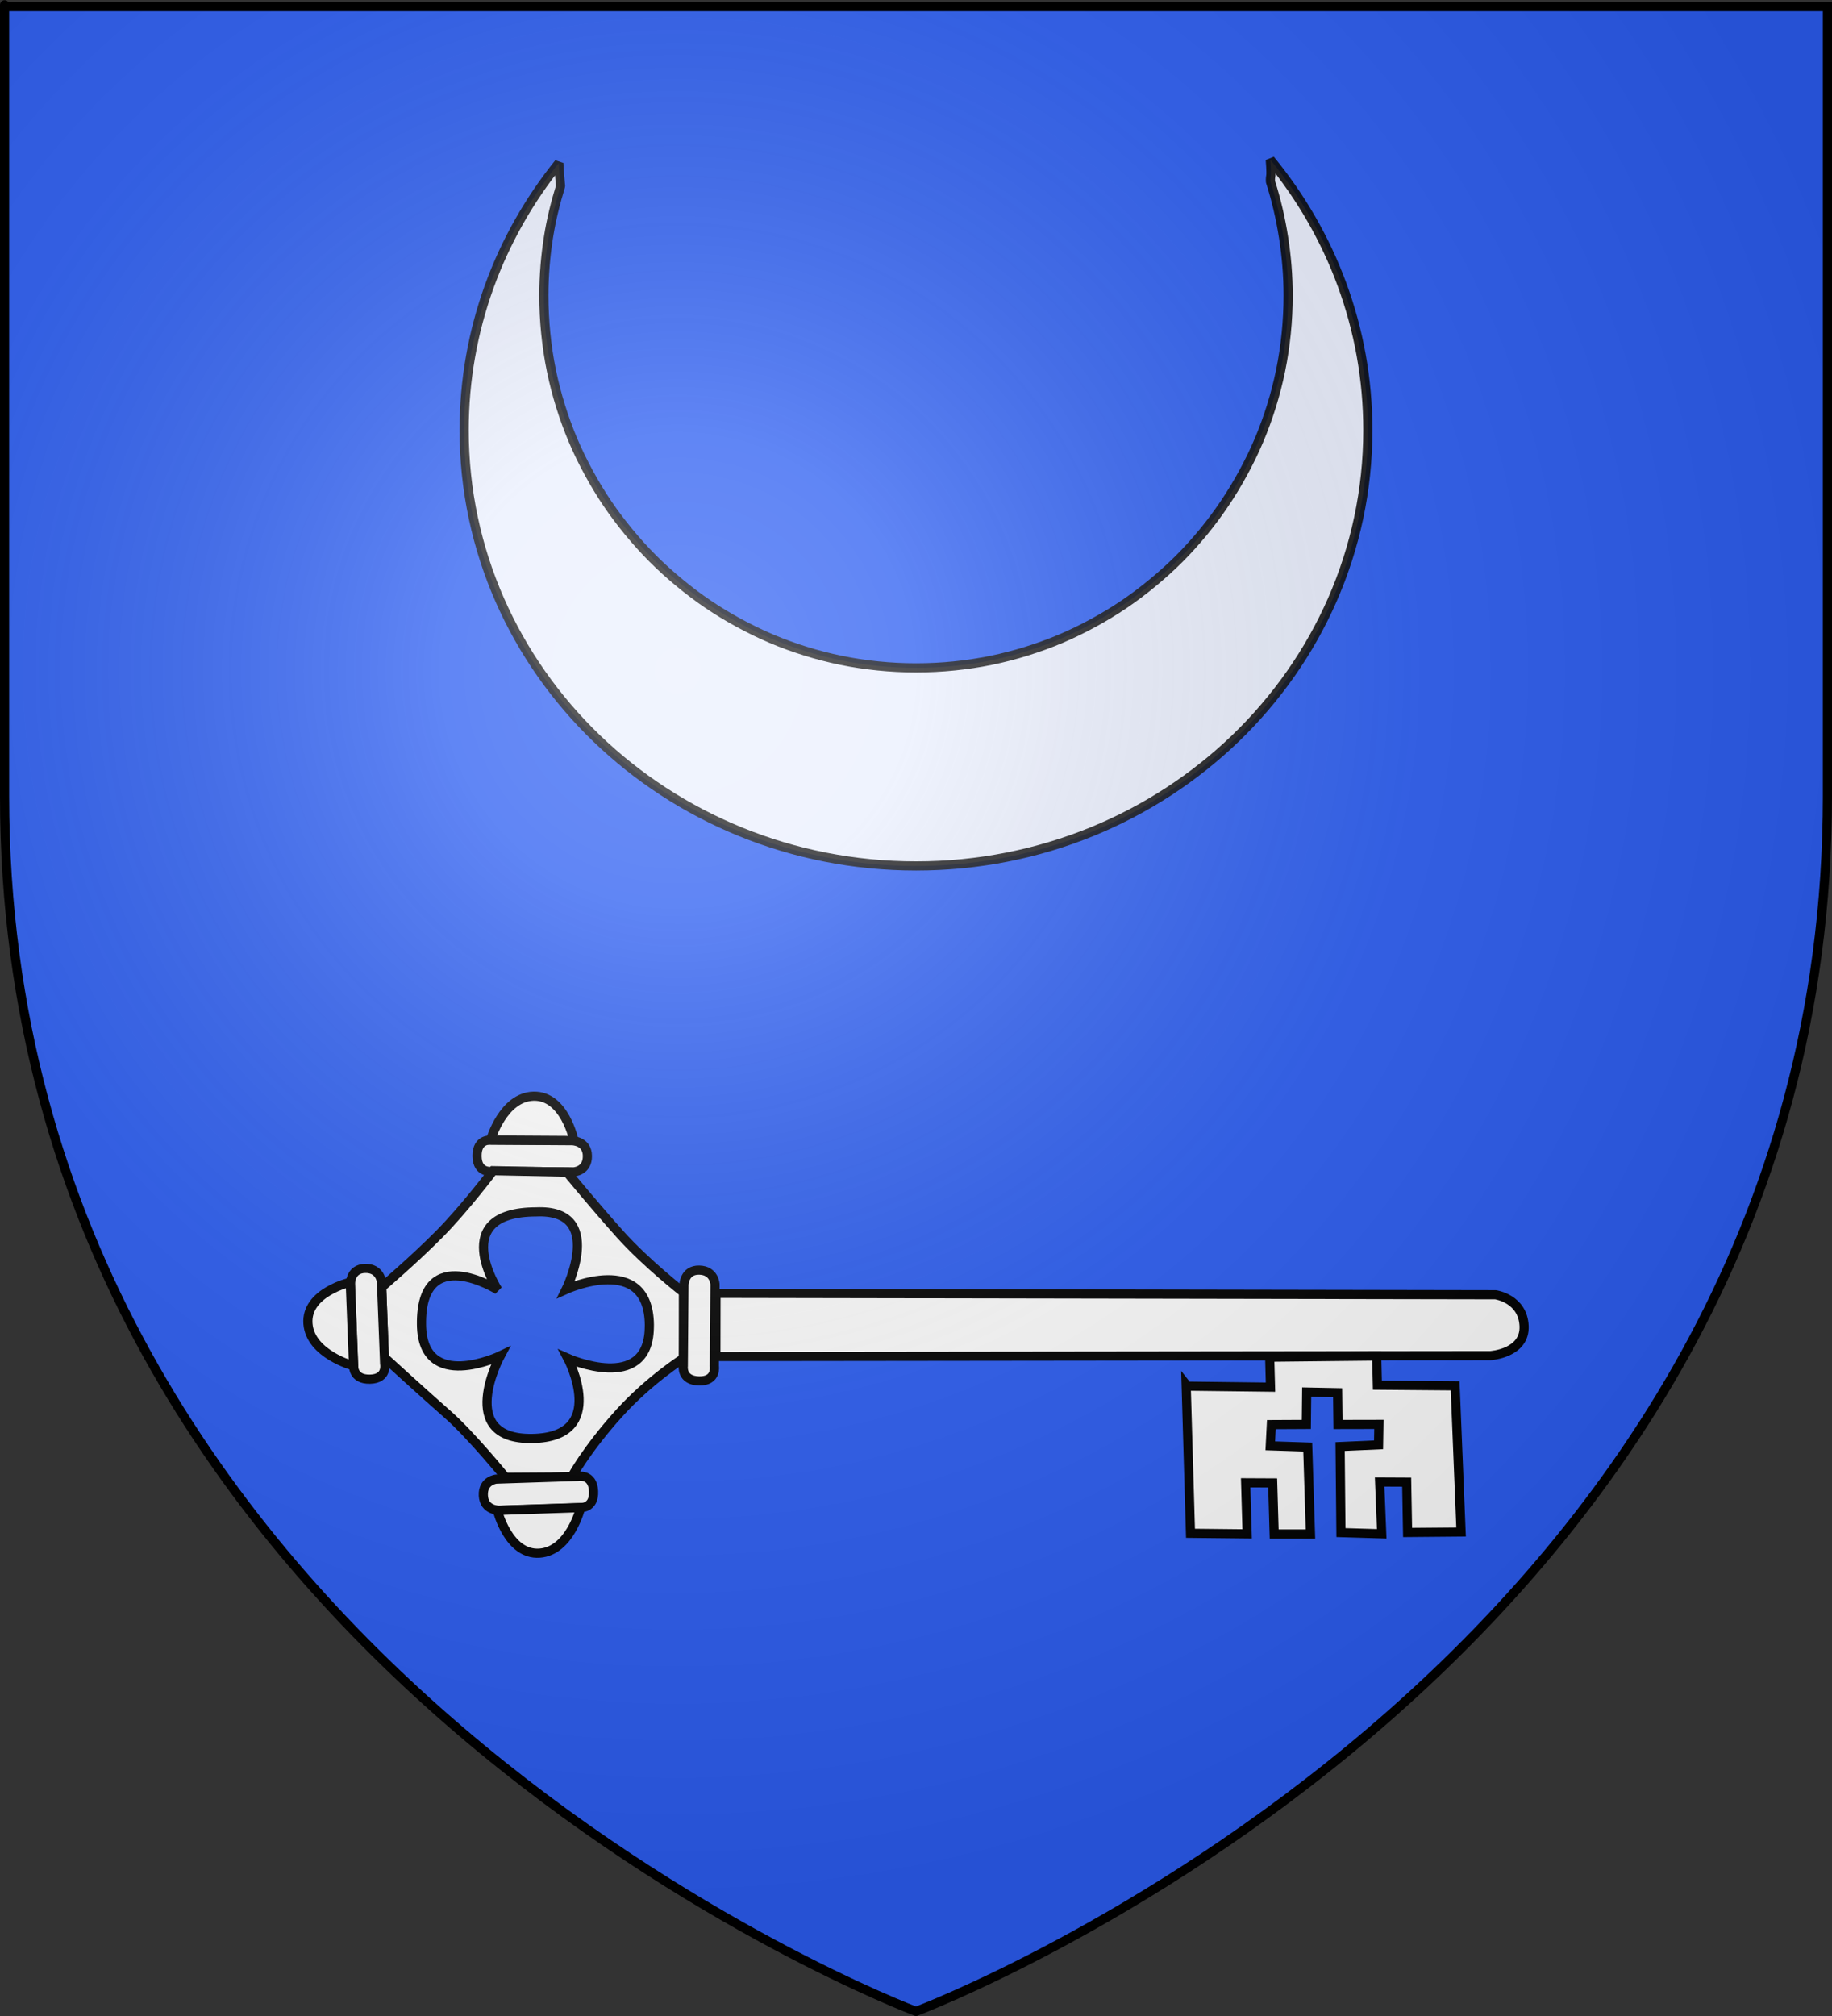 <?xml version="1.0" encoding="UTF-8" standalone="no"?>
<!-- Created with Inkscape (http://www.inkscape.org/) -->
<svg
   xmlns:svg="http://www.w3.org/2000/svg"
   xmlns="http://www.w3.org/2000/svg"
   xmlns:xlink="http://www.w3.org/1999/xlink"
   version="1.0"
   width="600"
   height="660"
   id="svg2">
  <rect width="100%" height="100%" fill="#333333" stroke="none"/>
  <desc
     id="desc4">Flag of Canton of Valais (Wallis)</desc>
  <defs
     id="defs6">
    <linearGradient
       id="linearGradient2893">
      <stop
         id="stop2895"
         style="stop-color:#ffffff;stop-opacity:0.314"
         offset="0" />
      <stop
         id="stop2897"
         style="stop-color:#ffffff;stop-opacity:0.251"
         offset="0.19" />
      <stop
         id="stop2901"
         style="stop-color:#6b6b6b;stop-opacity:0.125"
         offset="0.6" />
      <stop
         id="stop2899"
         style="stop-color:#000000;stop-opacity:0.125"
         offset="1" />
    </linearGradient>
    <linearGradient
       id="linearGradient2885">
      <stop
         id="stop2887"
         style="stop-color:#ffffff;stop-opacity:1"
         offset="0" />
      <stop
         id="stop2891"
         style="stop-color:#ffffff;stop-opacity:1"
         offset="0.229" />
      <stop
         id="stop2889"
         style="stop-color:#000000;stop-opacity:1"
         offset="1" />
    </linearGradient>
    <linearGradient
       id="linearGradient2955">
      <stop
         id="stop2867"
         style="stop-color:#fd0000;stop-opacity:1"
         offset="0" />
      <stop
         id="stop2873"
         style="stop-color:#e77275;stop-opacity:0.659"
         offset="0.5" />
      <stop
         id="stop2959"
         style="stop-color:#000000;stop-opacity:0.323"
         offset="1" />
    </linearGradient>
    <radialGradient
       cx="225.524"
       cy="218.901"
       r="300"
       fx="225.524"
       fy="218.901"
       id="radialGradient2961"
       xlink:href="#linearGradient2955"
       gradientUnits="userSpaceOnUse"
       gradientTransform="matrix(-4.16794e-4,2.183,-1.884,-3.59956e-4,615.597,-289.121)" />
    <polygon
       points="0,-1 0.588,0.809 -0.951,-0.309 0.951,-0.309 -0.588,0.809 0,-1 "
       transform="scale(53,53)"
       id="star" />
    <clipPath
       id="clip">
      <path
         d="M 0,-200 L 0,600 L 300,600 L 300,-200 L 0,-200 z"
         id="path10" />
    </clipPath>
    <radialGradient
       cx="225.524"
       cy="218.901"
       r="300"
       fx="225.524"
       fy="218.901"
       id="radialGradient1911"
       xlink:href="#linearGradient2955"
       gradientUnits="userSpaceOnUse"
       gradientTransform="matrix(-4.16794e-4,2.183,-1.884,-3.59956e-4,615.597,-289.121)" />
    <radialGradient
       cx="225.524"
       cy="218.901"
       r="300"
       fx="225.524"
       fy="218.901"
       id="radialGradient2865"
       xlink:href="#linearGradient2955"
       gradientUnits="userSpaceOnUse"
       gradientTransform="matrix(0,1.749,-1.593,-1.04977e-7,551.788,-191.29)" />
    <radialGradient
       cx="225.524"
       cy="218.901"
       r="300"
       fx="225.524"
       fy="218.901"
       id="radialGradient2871"
       xlink:href="#linearGradient2955"
       gradientUnits="userSpaceOnUse"
       gradientTransform="matrix(0,1.386,-1.323,-5.74113e-8,-158.082,-109.541)" />
    <radialGradient
       cx="221.445"
       cy="226.331"
       r="300"
       fx="221.445"
       fy="226.331"
       id="radialGradient3163"
       xlink:href="#linearGradient2893"
       gradientUnits="userSpaceOnUse"
       gradientTransform="matrix(1.353,0,0,1.349,-77.629,-85.747)" />
  </defs>
  <g
     id="layer3"
     style="display:inline">
    <path
       d="M 300,658.5 C 300,658.5 598.5,546.18 598.5,260.728 C 598.5,-24.723 598.5,2.176 598.5,2.176 L 1.5,2.176 L 1.5,260.728 C 1.5,546.18 300,658.5 300,658.5 z"
       id="path2855"
       style="fill:#2b5df2;fill-opacity:1;fill-rule:evenodd;stroke:none;stroke-width:1px;stroke-linecap:butt;stroke-linejoin:miter;stroke-opacity:1" />
    <g
       transform="matrix(2.013,0,0,2.013,106.179,-2.73)"
       id="g9181"
       style="fill:#ffffff;stroke:#000000;stroke-width:1.49;stroke-miterlimit:4;stroke-dasharray:none;stroke-opacity:1">
      <g
         transform="translate(0,-1.348)"
         id="g6194"
         style="fill:#ffffff;stroke:#000000;stroke-width:1.49;stroke-miterlimit:4;stroke-dasharray:none;stroke-opacity:1">
        <path
           d="M 153.925,28.664 C 154.184,32.153 153.889,30.908 153.956,32.258 C 154.892,35.174 155.597,38.2 156.081,41.289 C 156.566,44.378 156.831,47.531 156.831,50.758 C 156.831,52.847 156.726,54.91 156.519,56.945 C 156.312,58.98 156.016,60.975 155.613,62.945 C 155.209,64.916 154.702,66.862 154.113,68.758 C 153.523,70.654 152.847,72.509 152.081,74.32 C 151.316,76.131 150.451,77.885 149.519,79.601 C 148.587,81.318 147.575,82.99 146.488,84.601 C 145.4,86.212 144.253,87.762 143.019,89.258 C 141.785,90.753 140.482,92.2 139.113,93.57 C 137.743,94.94 136.295,96.242 134.8,97.476 C 133.305,98.711 131.754,99.888 130.144,100.976 C 128.534,102.065 126.859,103.075 125.144,104.008 C 123.429,104.94 121.673,105.804 119.863,106.57 C 118.052,107.337 116.196,108.011 114.3,108.601 C 112.405,109.192 110.458,109.698 108.488,110.101 C 106.517,110.505 104.522,110.801 102.488,111.008 C 100.453,111.215 98.389,111.32 96.3,111.32 C 94.211,111.32 92.148,111.215 90.113,111.008 C 88.078,110.801 86.083,110.505 84.113,110.101 C 82.142,109.698 80.196,109.192 78.3,108.601 C 76.404,108.011 74.549,107.337 72.738,106.57 C 70.926,105.804 69.173,104.94 67.456,104.008 C 65.74,103.075 64.067,102.065 62.456,100.976 C 60.845,99.888 59.296,98.711 57.8,97.476 C 56.304,96.242 54.858,94.94 53.488,93.57 C 52.117,92.2 50.816,90.753 49.581,89.258 C 48.347,87.762 47.17,86.212 46.081,84.601 C 44.993,82.99 43.983,81.318 43.05,79.601 C 42.117,77.885 41.254,76.131 40.488,74.32 C 39.721,72.509 39.047,70.654 38.456,68.758 C 37.866,66.862 37.36,64.916 36.956,62.945 C 36.553,60.975 36.257,58.98 36.05,56.945 C 35.843,54.91 35.738,52.847 35.738,50.758 C 35.738,47.531 36.003,44.378 36.488,41.289 C 36.934,38.444 37.626,35.676 38.456,32.976 C 38.356,31.73 38.213,30.492 38.175,29.226 C 28.514,41.227 22.769,56.306 22.769,72.664 C 22.769,111.802 55.713,143.539 96.3,143.539 C 136.888,143.539 169.8,111.802 169.8,72.664 C 169.8,56.046 163.866,40.756 153.925,28.664 z"
           id="path2186"
           style="opacity:0.9;fill:#ffffff;fill-opacity:1;fill-rule:evenodd;stroke:#000000;stroke-width:1.49;stroke-linejoin:bevel;stroke-miterlimit:4;stroke-dasharray:none;stroke-opacity:1" />
      </g>
      <g
         transform="translate(-200.451,-20.508)"
         id="g9169"
         style="fill:#ffffff;stroke:#000000;stroke-width:1.49;stroke-miterlimit:4;stroke-dasharray:none;stroke-opacity:1" />
    </g>
    <path
       d="M 187.375,373.434 L 160.94,373.262 C 160.94,373.262 156.19,372.551 156.232,378.446 C 156.273,384.342 161.237,383.467 161.237,383.467 L 187.899,383.641 C 187.899,383.641 192.416,383.444 192.381,378.455 C 192.346,373.466 187.375,373.434 187.375,373.434 z"
       id="path11471"
       style="opacity:1;fill:#ffffff;fill-opacity:1;fill-rule:evenodd;stroke:#000000;stroke-width:3;stroke-linecap:butt;stroke-linejoin:miter;stroke-miterlimit:4;stroke-dasharray:none;stroke-opacity:1;display:inline" />
    <path
       d="M 160.672,373.217 C 160.672,373.217 164.711,359.171 174.706,358.872 C 184.923,358.566 187.976,373.381 187.976,373.381 L 160.672,373.217 z"
       id="path11473"
       style="opacity:1;fill:#ffffff;fill-opacity:1;fill-rule:evenodd;stroke:#000000;stroke-width:3;stroke-linecap:butt;stroke-linejoin:miter;stroke-miterlimit:4;stroke-dasharray:none;stroke-opacity:1;display:inline" />
    <path
       d="M 223.888,444.66 C 223.888,444.66 212.584,451.823 202.768,462.694 C 192.022,474.595 187.244,483.516 187.244,483.516 L 165.547,483.654 C 165.547,483.654 154.243,469.748 146.615,463.063 C 138.987,456.378 125.862,444.384 125.862,444.384 L 125.01,421.42 C 125.01,421.42 135.587,412.41 143.943,403.962 C 152.299,395.514 161.517,383.255 161.517,383.255 L 185.678,383.739 C 185.678,383.739 194.908,394.966 203.09,404.077 C 211.716,413.681 223.819,423.102 223.819,423.102 L 223.888,444.66 z M 212.672,433.673 C 212.363,409.878 185.424,422.111 185.424,422.111 C 185.424,422.111 198.43,395.722 175.589,396.752 C 146.517,396.814 163.037,422.295 163.037,422.295 C 163.037,422.295 137.684,406.388 138.047,433.696 C 138.344,456.059 163.843,443.877 163.843,443.877 C 163.843,443.877 149.003,471.289 174.23,470.94 C 199.676,470.588 185.977,444.706 185.977,444.706 C 185.977,444.706 212.175,456.316 212.649,434.848 C 212.657,434.452 212.677,434.051 212.672,433.673 z"
       id="path11475"
       style="opacity:1;fill:#ffffff;fill-opacity:1;fill-rule:evenodd;stroke:#000000;stroke-width:3;stroke-linecap:butt;stroke-linejoin:miter;stroke-miterlimit:4;stroke-dasharray:none;stroke-opacity:1;display:inline" />
    <path
       d="M 114.789,420.374 L 115.819,446.896 C 115.819,446.896 115.326,451.674 121.197,451.524 C 127.067,451.374 125.97,446.41 125.97,446.41 L 124.931,419.661 C 124.931,419.661 124.53,415.133 119.562,415.26 C 114.595,415.387 114.789,420.374 114.789,420.374 z"
       id="path11483"
       style="opacity:1;fill:#ffffff;fill-opacity:1;fill-rule:evenodd;stroke:#000000;stroke-width:3;stroke-linecap:butt;stroke-linejoin:miter;stroke-miterlimit:4;stroke-dasharray:none;stroke-opacity:1;display:inline" />
    <path
       d="M 115.787,447.165 C 115.787,447.165 101.612,443.372 100.86,433.351 C 100.092,423.107 114.709,419.773 114.709,419.773 L 115.787,447.165 z"
       id="path11485"
       style="opacity:1;fill:#ffffff;fill-opacity:1;fill-rule:evenodd;stroke:#000000;stroke-width:3;stroke-linecap:butt;stroke-linejoin:miter;stroke-miterlimit:4;stroke-dasharray:none;stroke-opacity:1;display:inline" />
    <path
       d="M 163.495,494.417 L 189.903,493.545 C 189.903,493.545 194.674,494.068 194.401,488.176 C 194.129,482.283 189.205,483.354 189.205,483.354 L 162.572,484.233 C 162.572,484.233 158.068,484.609 158.299,489.594 C 158.529,494.58 163.495,494.417 163.495,494.417 z"
       id="path11489"
       style="opacity:1;fill:#ffffff;fill-opacity:1;fill-rule:evenodd;stroke:#000000;stroke-width:3;stroke-linecap:butt;stroke-linejoin:miter;stroke-miterlimit:4;stroke-dasharray:none;stroke-opacity:1;display:inline" />
    <path
       d="M 190.171,493.579 C 190.171,493.579 186.688,507.782 176.719,508.475 C 166.527,509.184 162.897,494.493 162.897,494.493 L 190.171,493.579 z"
       id="path11491"
       style="opacity:1;fill:#ffffff;fill-opacity:1;fill-rule:evenodd;stroke:#000000;stroke-width:3;stroke-linecap:butt;stroke-linejoin:miter;stroke-miterlimit:4;stroke-dasharray:none;stroke-opacity:1;display:inline" />
    <path
       d="M 224.003,420.69 L 223.786,447.214 C 223.786,447.214 223.069,451.96 228.944,452.089 C 234.818,452.217 233.955,447.21 233.955,447.21 L 234.175,420.459 C 234.175,420.459 233.986,415.919 229.015,415.811 C 224.044,415.702 224.003,420.69 224.003,420.69 z"
       id="path11493"
       style="opacity:1;fill:#ffffff;fill-opacity:1;fill-rule:evenodd;stroke:#000000;stroke-width:3;stroke-linecap:butt;stroke-linejoin:miter;stroke-miterlimit:4;stroke-dasharray:none;stroke-opacity:1;display:inline" />
    <path
       d="M 489.792,423.88 C 489.792,423.88 498.773,425.109 499.159,434.124 C 499.546,443.138 488.095,443.813 488.095,443.813 L 234.462,444.109 L 234.497,423.421 L 489.792,423.88 z"
       id="path11495"
       style="opacity:1;fill:#ffffff;fill-opacity:1;fill-rule:evenodd;stroke:#000000;stroke-width:3;stroke-linecap:butt;stroke-linejoin:miter;stroke-miterlimit:4;stroke-dasharray:none;stroke-opacity:1;display:inline" />
    <path
       d="M 415.837,444.323 L 416.1,454.131 L 388.857,453.803 L 388.479,453.322 L 389.899,501.972 L 408.454,502.167 L 407.966,485.444 L 416.818,485.487 L 417.306,502.21 L 429.188,502.206 L 428.297,473.746 L 416.029,473.343 L 416.382,466.389 L 427.838,466.331 L 427.954,455.743 L 438.083,455.948 L 438.205,466.35 L 451.602,466.322 L 451.494,473.016 L 438.901,473.579 L 439.177,501.745 L 452.526,502.143 L 451.849,485.179 L 460.701,485.222 L 461,501.706 L 478.515,501.552 L 476.573,453.7 L 451.106,453.492 L 450.888,443.944 L 415.837,444.323 z"
       id="path11497"
       style="opacity:1;fill:#ffffff;fill-opacity:1;fill-rule:evenodd;stroke:#000000;stroke-width:3;stroke-linecap:butt;stroke-linejoin:miter;stroke-miterlimit:4;stroke-dasharray:none;stroke-opacity:1;display:inline" />
  </g>
  <g
     id="layer4" />
  <g
     id="layer2">
    <path
       d="M 300,658.5 C 300,658.5 598.5,546.18 598.5,260.728 C 598.5,-24.723 598.5,2.176 598.5,2.176 L 1.5,2.176 L 1.5,260.728 C 1.5,546.18 300,658.5 300,658.5 z"
       id="path2875"
       style="opacity:1;fill:url(#radialGradient3163) #000000;fill-opacity:1;fill-rule:evenodd;stroke:none;stroke-width:1px;stroke-linecap:butt;stroke-linejoin:miter;stroke-opacity:1" />
  </g>
  <g
     id="layer1">
    <path
       d="M 300,658.5 C 300,658.5 1.5,546.18 1.5,260.728 C 1.5,-24.723 1.5,2.176 1.5,2.176 L 598.5,2.176 L 598.5,260.728 C 598.5,546.18 300,658.5 300,658.5 z"
       id="path1411"
       style="opacity:1;fill:none;fill-opacity:1;fill-rule:evenodd;stroke:#000000;stroke-width:3;stroke-linecap:butt;stroke-linejoin:miter;stroke-miterlimit:4;stroke-dasharray:none;stroke-opacity:1" />
  </g>
</svg>
